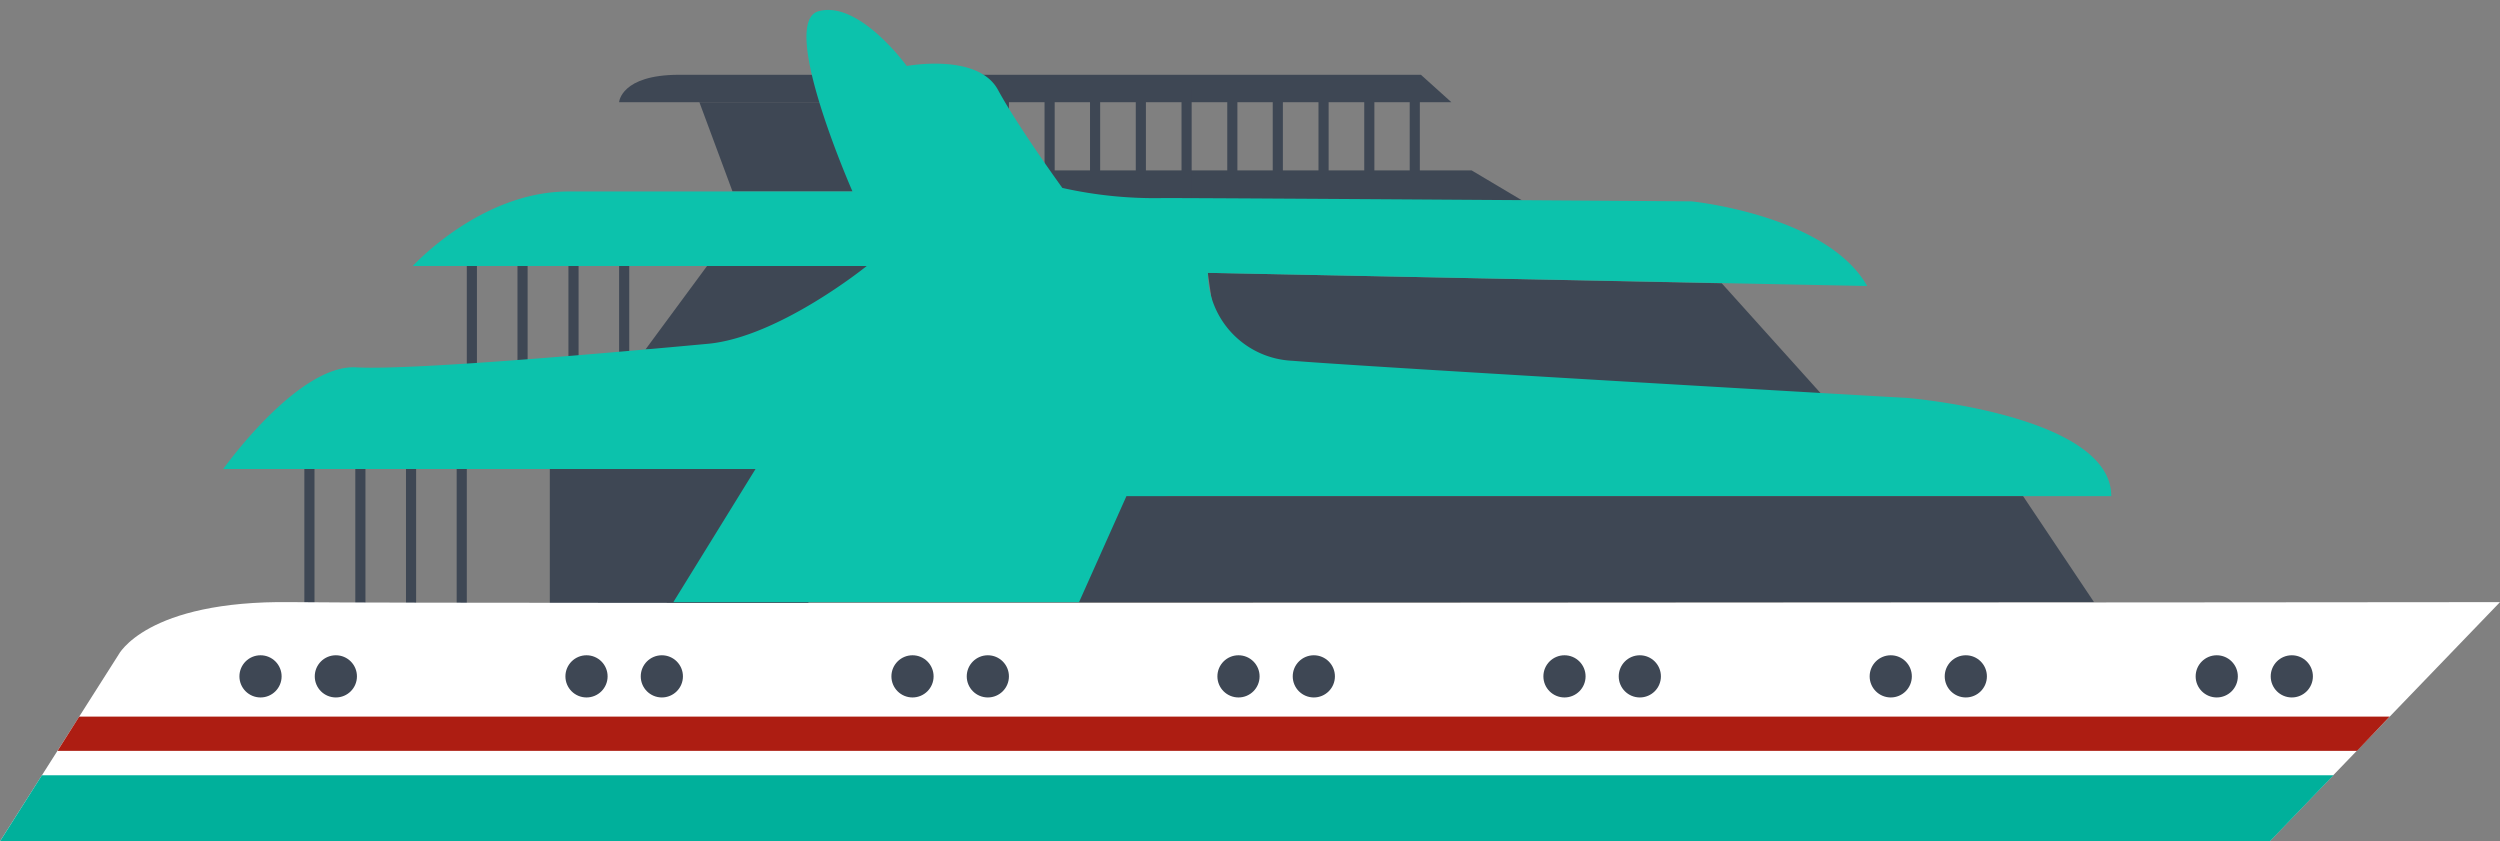<svg xmlns="http://www.w3.org/2000/svg" viewBox="0 -0.41 91.26 30.71"><rect x="0" y="-0.41" width="91.26" height="30.71" fill="#808080" stroke="none"/><title>Depositphotos_56633913_06</title><g data-name="Layer 2"><g data-name="Layer 1"><path fill="#3e4754" d="M17.04 8.76h.37v4.87h-.37z"/><path fill="#3e4754" d="M18.89 8.76h.37v4.87h-.37z"/><path fill="#3e4754" d="M20.75 8.76h.37v4.87h-.37z"/><path fill="#3e4754" d="M22.6 8.76h.37v4.87h-.37z"/><path fill="#3e4754" d="M11.11 16.38h.37v5.57h-.37z"/><path fill="#3e4754" d="M12.97 16.38h.37v5.57h-.37z"/><path fill="#3e4754" d="M14.82 16.38h.37v5.57h-.37z"/><path fill="#3e4754" d="M16.67 16.38h.37v5.57h-.37z"/><path fill="#3e4754" d="M38.31 5.81h15.41l1.85 1.1-17.07-.03-.19-1.07z"/><path d="M24.79 3.32H22.6s.06-1 2.19-1h27.08l1.11 1z" fill="#3e4754"/><path fill="#3e4754" d="M51.46 2.82h.37v4.06h-.37z"/><path fill="#3e4754" d="M49.8 2.82h.37v4.06h-.37z"/><path fill="#3e4754" d="M48.13 2.82h.37v4.06h-.37z"/><path fill="#3e4754" d="M46.46 2.82h.37v4.06h-.37z"/><path fill="#3e4754" d="M44.8 2.82h.37v4.06h-.37z"/><path fill="#3e4754" d="M43.13 2.82h.37v4.06h-.37z"/><path fill="#3e4754" d="M41.46 2.82h.37v4.06h-.37z"/><path fill="#3e4754" d="M39.79 2.82h.37v4.06h-.37z"/><path fill="#3e4754" d="M38.13 2.82h.37v4.06h-.37z"/><path fill="#3e4754" d="M36.46 2.82h.37v4.06h-.37z"/><path fill="#3e4754" d="M25.81 9.3l-2.25 3.05h8.36V8.44l-6.11.86z"/><path fill="#3e4754" d="M20.07 16.71v4.9l9.44.35v-6.3l-9.44 1.05z"/><path fill="#3e4754" d="M26.74 6.58l-1.21-3.26h4.91l2.96 3.26h-6.66z"/><path fill="#3e4754" d="M44.09 9.55l18.76.38 4.21 4.68-22.48-1.6-.49-3.46z"/><path d="M8.15 16.71S10.87 12.88 13 13s10.25-.62 12.84-.86 5.8-2.84 5.8-2.84H15.07s2.47-2.72 5.68-2.72h10.37S28.4.41 29.88 0s3.22 2 3.22 2 2.59-.49 3.33.87 2.35 3.58 2.35 3.58a15.41 15.41 0 0 0 3.7.37c2.35 0 19.26.12 19.26.12s4.94.49 6.42 3.09l-24.07-.48a3.23 3.23 0 0 0 3.09 3.21c3.09.25 22.48 1.36 22.48 1.36s7.41.62 7.41 3.58H42.61l-3.21 3.87H24.58l3-4.86z" fill="#0cc2ac"/><path fill="#3e4754" d="M73.85 17.7l2.59 3.87H39.39l1.73-3.87h32.73z"/><path d="M0 30.3l4.32-6.8s1-2 6.3-1.93 80.64 0 80.64 0l-8.4 8.72z" fill="#fff"/><path fill="#00b09b" d="M85.18 27.89H1.53L0 30.3h82.86l2.32-2.41z"/><path fill="#ad1d12" d="M2.1 27h83.94l1.19-1.25H2.89L2.1 27z"/><circle cx="9.51" cy="24.28" r=".77" fill="#3e4754"/><circle cx="12.26" cy="24.28" r=".77" fill="#3e4754"/><circle cx="21.41" cy="24.28" r=".77" fill="#3e4754"/><circle cx="24.16" cy="24.28" r=".77" fill="#3e4754"/><circle cx="33.31" cy="24.28" r=".77" fill="#3e4754"/><circle cx="36.06" cy="24.28" r=".77" fill="#3e4754"/><circle cx="45.21" cy="24.28" r=".77" fill="#3e4754"/><circle cx="47.96" cy="24.28" r=".77" fill="#3e4754"/><circle cx="57.11" cy="24.28" r=".77" fill="#3e4754"/><circle cx="59.86" cy="24.28" r=".77" fill="#3e4754"/><circle cx="69.02" cy="24.28" r=".77" fill="#3e4754"/><circle cx="71.76" cy="24.28" r=".77" fill="#3e4754"/><circle cx="80.92" cy="24.28" r=".77" fill="#3e4754"/><circle cx="83.66" cy="24.28" r=".77" fill="#3e4754"/></g></g></svg>